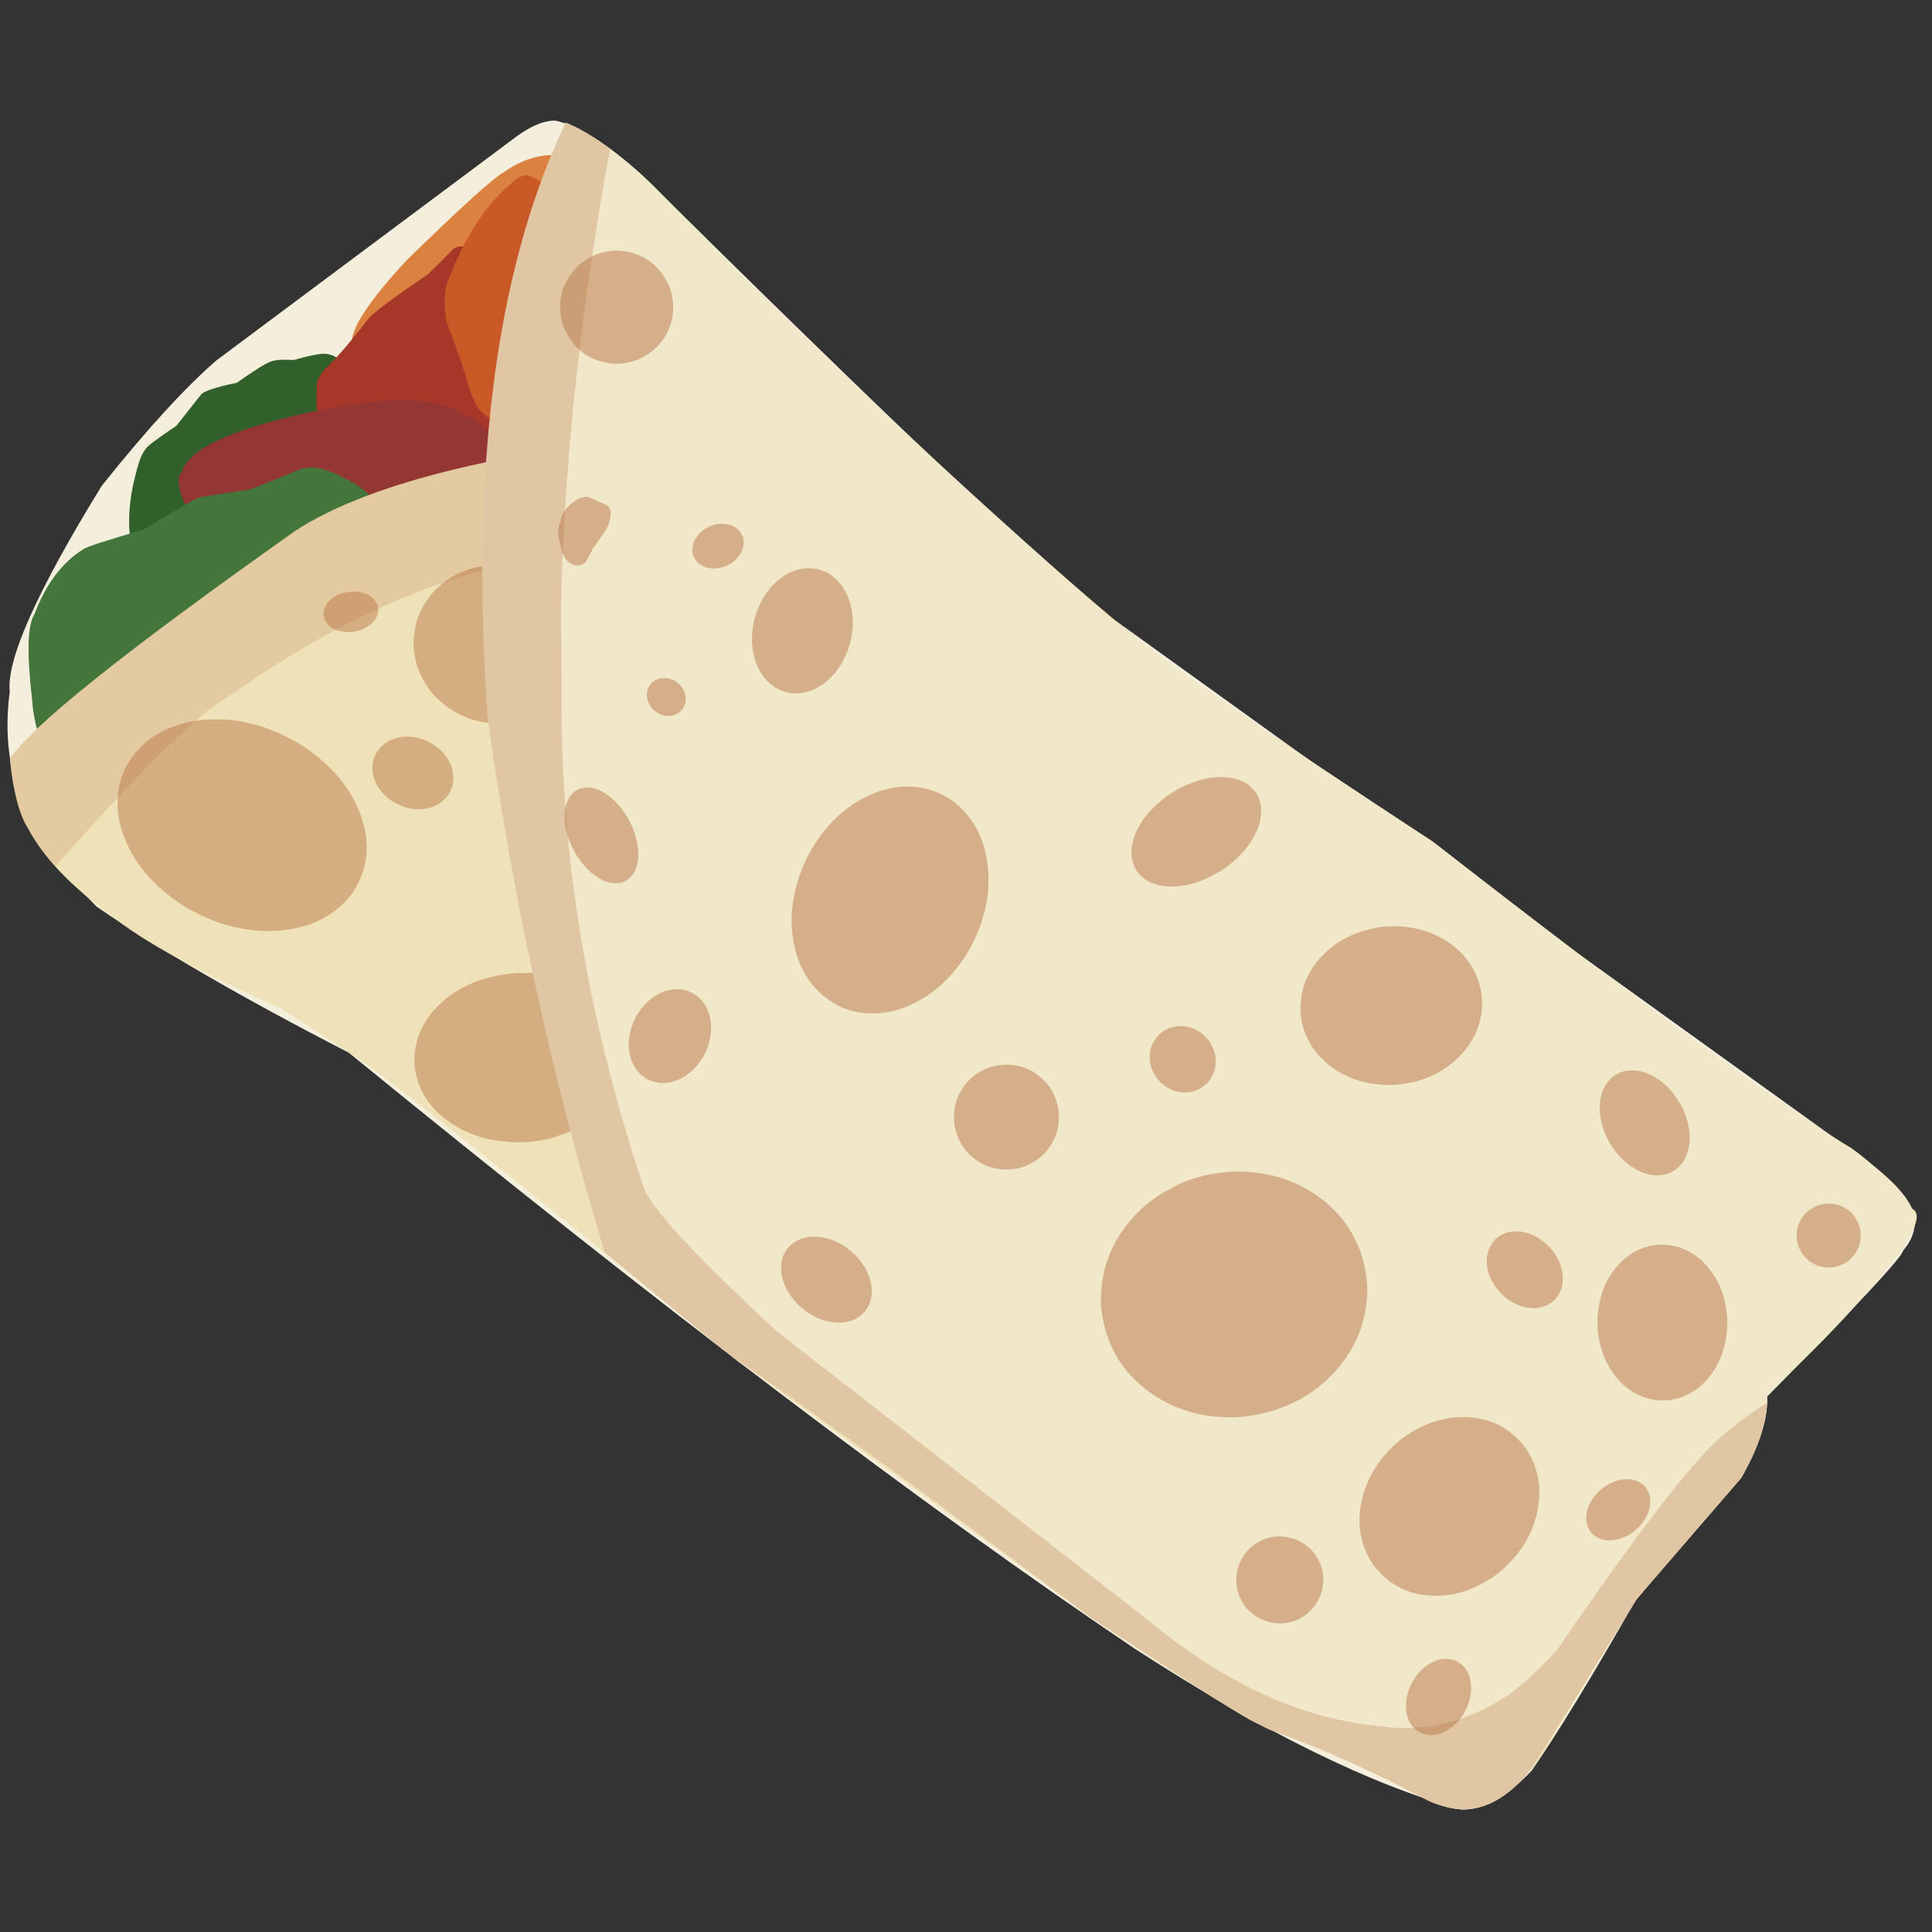 <svg xmlns="http://www.w3.org/2000/svg" xmlns:xlink="http://www.w3.org/1999/xlink" width="600" zoomAndPan="magnify" viewBox="0 0 450 450" height="600" preserveAspectRatio="xMidYMid meet" version="1.0"><rect x="0" y="0" width="450" height="450" fill="#333333" stroke="none"/><defs><clipPath id="f2bcacf5ad"><path d="M 1 28.031 L 446 28.031 L 446 421.781 L 1 421.781 Z M 1 28.031 " clip-rule="nonzero"/></clipPath><clipPath id="d6e3f1c29a"><path d="M 2 100 L 447 100 L 447 421.781 L 2 421.781 Z M 2 100 " clip-rule="nonzero"/></clipPath><clipPath id="afb82cd512"><path d="M 112 28.031 L 447 28.031 L 447 421.781 L 112 421.781 Z M 112 28.031 " clip-rule="nonzero"/></clipPath><clipPath id="46e9f93944"><path d="M 112 28.031 L 412 28.031 L 412 421.781 L 112 421.781 Z M 112 28.031 " clip-rule="nonzero"/></clipPath></defs><g clip-path="url(#f2bcacf5ad)"><path fill="#f4eedd" d="M 129.258 28.082 L 128.391 28.129 C 126.039 28.371 123.359 29.578 120.355 31.75 L 50.406 83.945 C 43.086 90.285 34.18 100.023 23.695 113.16 C 8.598 137.695 1.453 153.695 2.266 161.152 C 0.75 172.477 2.535 182.98 7.617 192.672 C 8.566 195.992 13.527 202.156 22.504 211.168 C 37.016 221.176 56.59 232.512 81.234 245.188 C 153.844 304.453 214.895 350.75 264.391 384.07 C 294.168 403.383 319.512 415.852 340.418 421.488 C 345.43 421.613 350.879 418.59 356.77 412.406 C 362.797 403.711 370.805 390.582 380.789 373.02 L 407.973 339.672 C 410.523 334.074 411.691 329.32 411.477 325.414 C 432.57 304.059 443.168 292.688 443.266 291.305 C 446.125 287.945 446.719 284.461 445.039 280.844 C 443.699 278.246 441.047 275.336 437.09 272.117 L 255.535 141.465 C 240.367 129.23 205.098 95.727 149.734 40.953 C 141.418 33.438 134.594 29.145 129.258 28.082 Z M 129.258 28.082 " fill-opacity="1" fill-rule="nonzero"/></g><path fill="#32602a" d="M 44.879 155.871 C 39.742 150.207 35.203 141.656 31.258 130.211 C 29.59 124.242 29.688 117.715 31.559 110.633 C 32.316 107.469 33.105 105.457 33.93 104.598 C 33.934 104.191 36.328 102.371 41.109 99.137 L 46.742 92.008 C 47.258 91.164 50.066 90.211 55.172 89.148 C 59.305 86.238 61.879 84.625 62.895 84.309 C 63.719 83.852 65.574 83.695 68.457 83.84 C 71.797 82.902 74.09 82.418 75.324 82.391 C 76.793 82.387 78.098 82.902 79.234 83.941 C 80.113 83.969 81.734 87.289 84.102 93.895 C 89.398 96.395 93.734 99.617 97.109 103.559 L 105.617 122.223 C 107.547 125.816 109.223 128.148 110.641 129.219 Z M 44.879 155.871 " fill-opacity="1" fill-rule="nonzero"/><path fill="#dc8241" d="M 99.441 99.219 C 89.293 94.473 83.957 91.145 83.426 89.238 C 80.762 83.68 81.074 78.434 84.359 73.5 C 86.438 70.09 89.898 65.781 94.75 60.582 C 107.543 48.117 115.047 41.316 117.266 40.176 C 123.34 35.785 129.859 34.934 136.824 37.613 Z M 99.441 99.219 " fill-opacity="1" fill-rule="nonzero"/><path fill="#a73829" d="M 89.898 128.941 C 86.613 128.293 82.477 122.738 77.492 112.277 C 74.48 104.262 73.262 96.496 73.84 88.98 C 74.121 88.102 74.684 87.145 75.531 86.117 C 78.383 83.434 81.73 79.559 85.582 74.492 C 86.801 72.949 91.375 69.5 99.309 64.141 C 99.477 64.156 101.465 62.211 105.266 58.309 C 106.328 56.992 108.664 57.07 112.27 58.551 C 117.699 60.711 121.305 62.059 123.082 62.59 C 124.023 63.035 124.598 63.508 124.797 64.012 C 125.172 64.438 125.707 66.348 126.398 69.738 C 128.852 81.645 130.16 89.137 130.316 92.215 C 130.973 97.812 130.73 104.062 129.59 110.957 C 129.164 114.613 126.426 124.461 121.367 140.5 Z M 89.898 128.941 " fill-opacity="1" fill-rule="nonzero"/><path fill="#c95927" d="M 121.918 101.445 C 115.133 98.828 111.32 96.121 110.48 93.324 C 110.109 92.59 109.781 91.832 109.5 91.047 C 108.02 85.844 106.188 80.488 104.004 74.988 C 103.402 71.766 103.41 68.836 104.035 66.203 C 108.164 55.074 113.582 46.902 120.285 41.691 C 121.363 40.945 122.301 40.656 123.102 40.824 C 126.574 42.727 131.07 44.059 136.586 44.812 Z M 121.918 101.445 " fill-opacity="1" fill-rule="nonzero"/><path fill="#943633" d="M 84.23 138.473 C 69.543 135.602 62.309 134.09 62.523 133.93 C 59.203 133.008 55.961 131.492 52.789 129.387 C 49.141 126.926 46.383 123.973 44.52 120.523 C 41.559 114.684 40.844 111.199 42.379 110.07 C 43.656 104.711 53.668 100.008 72.41 95.965 C 87.91 92.703 98.805 92.379 105.09 94.988 C 113.617 98.492 119.254 104.801 122.004 113.922 C 126.094 126.406 126.586 139.379 123.48 152.832 Z M 84.23 138.473 " fill-opacity="1" fill-rule="nonzero"/><path fill="#44763b" d="M 25.398 186.621 C 14.305 183.133 8.328 175.203 7.465 162.84 C 6.227 152.152 6.406 145.574 8.004 143.113 C 10.645 136.09 14.438 131.031 19.379 127.941 C 19.727 127.512 24.449 125.969 33.551 123.312 C 42.094 118.035 46.598 115.504 47.066 115.711 L 57.688 114.074 C 57.969 114.184 62.113 112.566 70.125 109.215 C 72.672 108.43 75.863 109.062 79.707 111.113 C 83.793 113.008 86.375 115.113 87.457 117.438 C 91.195 124.363 92.934 129.488 92.676 132.816 C 92.527 136.941 91.961 140.023 90.969 142.055 C 84.719 151.254 81.148 157.07 80.258 159.512 Z M 25.398 186.621 " fill-opacity="1" fill-rule="nonzero"/><g clip-path="url(#d6e3f1c29a)"><path fill="#f0e2b8" d="M 170.902 100.086 L 167.184 100.148 C 119.285 104.305 86.5 112.129 68.824 123.617 C 28.723 151.969 6.551 169.727 2.309 176.895 C 3.094 184.465 4.516 189.832 6.566 193 C 10.133 199.746 16.555 206.473 25.836 213.184 C 33.105 219.168 46.312 226.398 65.457 234.879 L 80.855 244.914 C 85.539 247.277 115.836 271.305 171.754 317 L 255.156 377.512 C 278.234 392.832 290.988 400.891 293.41 401.684 C 308.27 407.414 321.59 413.426 333.375 419.715 C 336.504 420.93 339.012 421.496 340.895 421.418 C 347.191 421.453 353.258 417.254 359.094 408.824 L 381.094 372.594 L 405.613 344.184 C 410.027 336.207 412.012 329.75 411.566 324.812 C 422.156 314.832 430.016 306.754 435.141 300.578 C 445.043 289.359 448.441 282.996 445.336 281.5 C 443.152 277.551 438.453 272.859 431.23 267.426 C 414.801 257.645 382.227 233.801 333.52 195.898 C 295.738 171.145 272.203 154.902 262.906 147.168 C 240.199 128.074 223.727 113.391 213.484 103.125 C 199.949 101.574 185.758 100.562 170.902 100.086 Z M 170.902 100.086 " fill-opacity="1" fill-rule="nonzero"/></g><path fill="#b67446" d="M 170.902 100.086 L 167.184 100.148 C 119.285 104.305 86.5 112.129 68.824 123.617 C 28.723 151.969 6.551 169.727 2.309 176.895 C 3.094 184.465 4.516 189.832 6.566 193 C 8.125 195.941 10.223 198.883 12.867 201.82 C 32.934 179.223 46.16 166.18 52.547 162.688 C 71.406 149.375 89.234 140.086 106.031 134.824 C 115.492 131.492 125.395 129.828 135.73 129.828 C 156.078 129.828 178.121 136.277 201.855 149.18 L 270.996 153.426 C 267.625 150.938 264.93 148.852 262.906 147.168 C 240.199 128.074 223.727 113.391 213.484 103.125 C 199.949 101.574 185.758 100.562 170.902 100.086 Z M 170.902 100.086 " fill-opacity="0.214" fill-rule="nonzero"/><path fill="#b67446" d="M 120.105 226.645 L 123.473 226.629 C 130.281 227.09 135.836 229.27 140.129 233.168 C 144.418 237.098 146.344 241.902 145.906 247.586 C 145.148 253.031 142.266 257.516 137.258 261.043 C 135.641 262.172 133.863 263.133 131.922 263.914 L 128.918 264.934 C 126.844 265.52 124.668 265.883 122.383 266.02 C 115.371 266.281 109.43 264.699 104.562 261.262 C 99.695 257.828 97.012 253.328 96.512 247.762 C 96.367 242.172 98.512 237.395 102.949 233.422 C 107.391 229.449 113.109 227.188 120.105 226.645 " fill-opacity="0.478" fill-rule="nonzero"/><path fill="#b67446" d="M 104.895 184.332 L 104.328 185.281 C 102.969 187.086 101.078 188.137 98.656 188.43 C 96.223 188.711 93.816 188.125 91.43 186.668 C 89.199 185.18 87.75 183.316 87.074 181.082 C 86.863 180.359 86.75 179.637 86.742 178.906 L 86.812 177.824 C 86.91 177.102 87.125 176.406 87.457 175.734 C 88.539 173.699 90.238 172.402 92.555 171.84 C 94.871 171.277 97.277 171.578 99.773 172.746 C 102.219 174.016 103.922 175.738 104.883 177.918 C 105.848 180.098 105.852 182.238 104.895 184.332 " fill-opacity="0.478" fill-rule="nonzero"/><path fill="#b67446" d="M 29.23 178.812 L 30.867 176.125 C 34.832 171.047 40.504 168.215 47.879 167.633 C 55.293 167.074 62.73 169.031 70.191 173.508 C 77.172 178.066 81.816 183.613 84.121 190.152 C 86.41 196.723 85.668 202.762 81.902 208.277 C 77.934 213.355 72.262 216.188 64.887 216.77 C 57.473 217.328 50.039 215.371 42.574 210.895 C 35.594 206.34 30.953 200.789 28.645 194.25 C 27.914 192.141 27.492 190.031 27.387 187.922 L 27.484 184.793 C 27.715 182.719 28.297 180.727 29.23 178.812 " fill-opacity="0.478" fill-rule="nonzero"/><path fill="#b67446" d="M 81.012 137.871 L 81.875 137.781 C 83.633 137.715 85.105 138.09 86.293 138.906 C 87.477 139.727 88.074 140.816 88.082 142.176 C 88.004 143.484 87.359 144.621 86.152 145.586 C 84.934 146.551 83.406 147.102 81.574 147.234 C 79.816 147.301 78.344 146.926 77.156 146.109 C 75.973 145.289 75.375 144.199 75.363 142.84 C 75.441 141.531 76.086 140.395 77.297 139.43 C 77.688 139.121 78.125 138.848 78.605 138.613 L 79.355 138.293 C 79.875 138.102 80.426 137.961 81.012 137.871 " fill-opacity="0.478" fill-rule="nonzero"/><path fill="#b67446" d="M 119.375 132.066 L 121.938 132.746 C 127.008 134.57 130.734 137.684 133.113 142.098 C 135.484 146.535 135.859 151.277 134.238 156.332 C 132.43 161.098 129.223 164.562 124.621 166.723 C 119.988 168.875 114.992 169.125 109.625 167.477 C 104.555 165.656 100.828 162.539 98.449 158.129 C 96.078 153.691 95.703 148.945 97.324 143.895 C 99.137 139.125 102.344 135.66 106.945 133.5 C 108.43 132.812 110 132.312 111.652 132.004 L 114.164 131.699 C 115.875 131.598 117.609 131.719 119.375 132.066 " fill-opacity="0.478" fill-rule="nonzero"/><g clip-path="url(#afb82cd512)"><path fill="#f1e7c9" d="M 131.738 28.523 L 131.012 30.172 C 115.387 63.918 109.582 109.66 113.605 167.395 C 119.363 208.926 128.43 250.344 140.797 291.656 L 168.719 314.621 C 193.945 332.152 222.316 352.812 253.828 376.594 L 282.953 395.629 C 290.469 400.145 294.855 402.609 296.113 403.027 C 307.883 407.238 320.027 412.68 332.539 419.359 C 336.105 420.949 339.289 421.613 342.098 421.359 C 347.391 420.824 352.305 417.637 356.84 411.793 L 381.398 372.172 L 405.613 344.184 C 409.887 336.652 411.871 330.195 411.566 324.812 C 428.223 309.387 439.523 296.676 445.465 286.68 C 447.777 283.094 443.461 277 432.52 268.398 C 414.641 257.531 381.797 233.477 333.992 196.234 C 295.977 171.449 270.93 154.016 258.852 143.941 C 221.867 111.809 186.277 78.219 152.086 43.172 C 144.281 35.758 137.5 30.879 131.738 28.523 Z M 131.738 28.523 " fill-opacity="1" fill-rule="nonzero"/></g><path fill="#b67446" d="M 136.973 60.191 L 138.578 59.395 C 141.973 58.066 145.301 58.051 148.562 59.344 C 151.828 60.656 154.242 63.043 155.797 66.5 C 157.125 69.895 157.141 73.223 155.848 76.48 C 154.535 79.746 152.148 82.16 148.684 83.715 C 145.289 85.039 141.961 85.059 138.699 83.762 C 135.434 82.449 133.02 80.066 131.465 76.605 C 130.137 73.211 130.121 69.883 131.414 66.625 C 131.836 65.578 132.391 64.594 133.074 63.676 L 134.191 62.367 C 135 61.535 135.926 60.809 136.973 60.191 " fill-opacity="0.478" fill-rule="nonzero"/><path fill="#b67446" d="M 136.496 115.691 L 136.336 115.695 C 134.926 115.883 133.477 116.77 131.984 118.355 C 131.789 118.504 131.434 119.09 130.91 120.113 L 130.664 120.773 C 130.578 121.121 130.52 121.41 130.496 121.641 C 130.289 122.141 130.129 122.711 130.02 123.355 C 129.945 123.977 130.078 125.043 130.418 126.555 C 130.621 127.727 130.961 128.766 131.434 129.664 C 132.125 130.918 133.172 131.605 134.578 131.73 C 135.555 131.656 136.246 131.262 136.66 130.547 L 138.137 127.703 L 140.934 123.758 C 141.02 123.621 141.102 123.48 141.18 123.336 C 141.789 122.16 142.121 121.219 142.18 120.512 C 142.301 119.758 142.273 119.137 142.09 118.648 C 142 118.402 141.871 118.195 141.703 118.016 L 141.426 117.777 C 141.305 117.664 141.047 117.516 140.648 117.328 L 137.152 115.793 C 136.898 115.719 136.68 115.684 136.496 115.691 Z M 136.496 115.691 " fill-opacity="0.478" fill-rule="nonzero"/><path fill="#b67446" d="M 146.578 191.152 L 147.281 192.625 C 148.535 195.68 148.941 198.438 148.5 200.902 C 148.047 203.367 146.805 204.926 144.773 205.578 C 142.754 206.055 140.625 205.457 138.383 203.785 C 137.66 203.246 136.965 202.605 136.293 201.871 L 135.32 200.707 C 134.691 199.887 134.117 198.984 133.598 198.004 C 132.051 194.965 131.359 192.125 131.523 189.48 C 131.688 186.836 132.668 184.988 134.469 183.941 C 136.348 183.047 138.426 183.277 140.703 184.637 C 142.98 185.992 144.938 188.164 146.578 191.152 " fill-opacity="0.478" fill-rule="nonzero"/><path fill="#b67446" d="M 190.781 132.648 L 192.25 133.191 C 195.109 134.633 197.039 137.098 198.039 140.59 C 199.031 144.102 198.797 147.852 197.34 151.848 C 195.797 155.617 193.543 158.355 190.578 160.062 C 189.621 160.605 188.633 161 187.617 161.242 L 186.082 161.484 C 185.051 161.562 184.02 161.465 182.996 161.191 C 179.887 160.234 177.656 158.129 176.305 154.875 C 174.953 151.625 174.785 147.965 175.809 143.902 C 176.992 139.879 178.992 136.812 181.809 134.695 C 184.625 132.578 187.613 131.898 190.781 132.648 " fill-opacity="0.478" fill-rule="nonzero"/><path fill="#b67446" d="M 165.137 122.676 L 165.914 122.367 C 167.535 121.855 169.027 121.859 170.383 122.387 C 171.746 122.918 172.641 123.871 173.066 125.25 C 173.398 126.598 173.152 127.918 172.32 129.203 C 171.48 130.492 170.227 131.441 168.559 132.043 C 166.938 132.555 165.449 132.551 164.09 132.023 C 162.73 131.492 161.836 130.539 161.406 129.16 C 161.074 127.812 161.324 126.492 162.156 125.207 C 162.426 124.793 162.746 124.406 163.125 124.043 L 163.723 123.527 C 164.148 123.203 164.621 122.918 165.137 122.676 " fill-opacity="0.478" fill-rule="nonzero"/><path fill="#b67446" d="M 157.844 159.043 L 158.32 159.473 C 159.211 160.426 159.68 161.488 159.727 162.664 C 159.77 163.844 159.355 164.859 158.48 165.715 C 157.598 166.488 156.551 166.832 155.344 166.754 C 154.133 166.668 153.043 166.152 152.07 165.203 C 151.18 164.254 150.711 163.188 150.664 162.012 C 150.621 160.832 151.039 159.816 151.91 158.965 C 152.793 158.191 153.84 157.844 155.047 157.926 C 155.434 157.953 155.82 158.027 156.207 158.152 L 156.773 158.375 C 157.148 158.547 157.504 158.77 157.844 159.043 " fill-opacity="0.478" fill-rule="nonzero"/><path fill="#b67446" d="M 219.246 184.941 L 221.793 186.449 C 226.629 190.098 229.398 195.289 230.102 202.023 C 230.785 208.789 229.117 215.562 225.094 222.344 C 220.984 228.684 215.898 232.887 209.832 234.949 C 207.879 235.605 205.914 235.973 203.945 236.055 L 201.016 235.949 C 199.074 235.727 197.199 235.184 195.387 234.32 C 189.93 231.465 186.48 226.828 185.043 220.406 C 183.605 213.984 184.504 207.242 187.746 200.18 C 191.266 193.254 195.988 188.355 201.914 185.492 C 207.84 182.625 213.617 182.441 219.246 184.941 " fill-opacity="0.478" fill-rule="nonzero"/><path fill="#b67446" d="M 147.898 237.277 L 148.664 235.938 C 150.398 233.34 152.539 231.633 155.078 230.82 C 157.629 230.016 159.992 230.355 162.168 231.832 C 164.172 233.379 165.309 235.555 165.582 238.352 C 165.664 239.254 165.641 240.18 165.512 241.129 L 165.234 242.555 C 164.996 243.512 164.645 244.461 164.18 245.398 C 162.684 248.246 160.695 250.242 158.211 251.387 C 155.727 252.535 153.312 252.566 150.969 251.488 C 148.699 250.266 147.277 248.32 146.699 245.645 C 146.121 242.973 146.523 240.184 147.898 237.277 " fill-opacity="0.478" fill-rule="nonzero"/><path fill="#b67446" d="M 201.461 305.445 L 200.621 306.297 C 198.707 307.824 196.352 308.367 193.555 307.922 C 190.746 307.465 188.141 306.074 185.746 303.746 C 183.535 301.43 182.281 298.957 181.984 296.328 C 181.695 293.688 182.488 291.512 184.363 289.805 C 186.277 288.277 188.633 287.734 191.43 288.18 C 194.238 288.637 196.84 290.027 199.238 292.355 C 201.449 294.672 202.703 297.145 203 299.773 C 203.094 300.621 203.066 301.441 202.926 302.234 L 202.621 303.383 L 202.133 304.461 L 201.461 305.445 " fill-opacity="0.478" fill-rule="nonzero"/><path fill="#b67446" d="M 232.297 248.148 L 233.949 247.973 C 237.336 247.914 240.242 248.973 242.66 251.152 C 245.086 253.352 246.414 256.207 246.648 259.723 C 246.707 263.109 245.648 266.012 243.465 268.43 C 242.762 269.207 241.961 269.887 241.07 270.465 L 239.672 271.242 C 238.699 271.707 237.656 272.039 236.547 272.238 C 233.117 272.754 230.07 272.078 227.402 270.211 C 224.738 268.344 223.059 265.715 222.371 262.316 C 221.855 258.891 222.531 255.844 224.398 253.18 C 226.266 250.516 228.898 248.836 232.297 248.148 " fill-opacity="0.478" fill-rule="nonzero"/><path fill="#b67446" d="M 272.812 184.727 L 274.762 183.582 C 278.824 181.508 282.613 180.68 286.121 181.094 C 289.641 181.523 292.02 183.168 293.258 186.027 C 294.246 188.883 293.758 191.996 291.785 195.367 C 291.145 196.449 290.367 197.508 289.449 198.535 L 287.977 200.035 C 286.93 201.012 285.766 201.918 284.48 202.754 C 280.488 205.242 276.629 206.488 272.91 206.488 C 269.191 206.488 266.453 205.242 264.699 202.754 C 263.148 200.137 263.137 197.133 264.66 193.738 C 266.188 190.348 268.906 187.344 272.812 184.727 " fill-opacity="0.478" fill-rule="nonzero"/><path fill="#b67446" d="M 270.172 240.801 L 270.973 240.18 C 272.723 239.074 274.609 238.734 276.633 239.16 C 278.668 239.598 280.359 240.742 281.707 242.59 C 282.918 244.426 283.379 246.348 283.082 248.363 C 282.984 249.012 282.805 249.637 282.539 250.238 L 282.082 251.105 C 281.734 251.668 281.305 252.18 280.797 252.641 C 279.184 254.008 277.355 254.605 275.312 254.43 C 273.266 254.254 271.473 253.344 269.93 251.703 C 268.465 249.988 267.754 248.109 267.797 246.059 C 267.844 244.008 268.633 242.254 270.172 240.801 " fill-opacity="0.478" fill-rule="nonzero"/><path fill="#b67446" d="M 345.148 231.93 L 345.227 234.441 C 344.863 239.559 342.633 243.863 338.531 247.355 C 334.402 250.848 329.285 252.641 323.184 252.73 C 317.332 252.562 312.469 250.742 308.59 247.266 C 307.348 246.141 306.289 244.883 305.41 243.492 L 304.258 241.324 C 303.594 239.82 303.164 238.219 302.973 236.527 C 302.559 231.309 304.145 226.758 307.734 222.871 C 311.324 218.984 316.098 216.652 322.059 215.867 C 328.047 215.348 333.211 216.598 337.555 219.621 C 341.898 222.641 344.43 226.742 345.148 231.93 " fill-opacity="0.478" fill-rule="nonzero"/><path fill="#b67446" d="M 376.43 250.273 L 377.59 249.727 C 380.094 248.91 382.703 249.293 385.426 250.871 C 388.156 252.473 390.348 254.957 392.004 258.332 C 393.469 261.617 393.895 264.684 393.285 267.531 C 392.66 270.383 391.086 272.32 388.559 273.34 C 386.059 274.156 383.445 273.777 380.723 272.195 C 377.992 270.598 375.801 268.109 374.148 264.738 C 372.68 261.453 372.254 258.387 372.863 255.539 C 373.066 254.621 373.379 253.781 373.801 253.016 L 374.516 251.945 L 375.391 251.023 L 376.43 250.273 " fill-opacity="0.478" fill-rule="nonzero"/><path fill="#b67446" d="M 360.801 290.352 L 361.672 291.371 C 363.297 293.551 364.074 295.793 364.008 298.094 C 363.934 300.402 362.98 302.219 361.152 303.547 C 359.316 304.715 357.219 304.992 354.859 304.379 C 354.102 304.18 353.352 303.887 352.613 303.5 L 351.531 302.852 C 350.816 302.375 350.145 301.809 349.516 301.152 C 347.621 299.094 346.562 296.887 346.34 294.531 C 346.117 292.176 346.781 290.207 348.332 288.625 C 349.98 287.148 351.977 286.57 354.32 286.895 C 356.664 287.219 358.824 288.375 360.801 290.352 " fill-opacity="0.478" fill-rule="nonzero"/><path fill="#b67446" d="M 281.734 273.535 L 285.926 272.949 C 294.516 272.457 301.91 274.641 308.109 279.492 C 314.312 284.383 317.758 290.934 318.449 299.137 C 318.688 307.047 316.07 313.949 310.598 319.84 C 305.082 325.734 297.863 329.137 288.945 330.051 C 280.355 330.543 272.961 328.359 266.762 323.508 C 260.559 318.617 257.113 312.07 256.426 303.867 C 256.188 295.953 258.805 289.051 264.273 283.16 C 266.047 281.27 268.055 279.602 270.305 278.152 L 273.824 276.188 C 276.281 275 278.918 274.117 281.734 273.535 " fill-opacity="0.478" fill-rule="nonzero"/><path fill="#b67446" d="M 307.547 371.629 L 306.969 372.879 C 305.562 375.309 303.57 376.914 300.988 377.703 C 298.395 378.484 295.797 378.207 293.195 376.875 C 290.766 375.473 289.156 373.48 288.367 370.898 C 288.117 370.066 287.977 369.211 287.945 368.328 L 287.988 367.004 C 288.074 366.117 288.285 365.234 288.617 364.359 C 289.715 361.707 291.496 359.832 293.961 358.734 C 296.426 357.641 299.012 357.57 301.719 358.535 C 304.371 359.629 306.25 361.41 307.344 363.875 C 308.441 366.336 308.508 368.922 307.547 371.629 " fill-opacity="0.478" fill-rule="nonzero"/><path fill="#b67446" d="M 324.254 337.055 L 326.562 335.066 C 331.547 331.41 336.766 329.758 342.211 330.109 C 347.676 330.484 352.07 332.891 355.395 337.332 C 358.348 341.785 359.223 346.777 358.027 352.312 C 356.805 357.863 353.676 362.656 348.645 366.684 C 343.656 370.34 338.441 371.992 332.996 371.641 C 327.531 371.27 323.137 368.863 319.812 364.422 C 316.859 359.969 315.98 354.977 317.18 349.441 C 317.574 347.66 318.188 345.914 319.023 344.195 L 320.441 341.684 C 321.496 340.039 322.766 338.492 324.254 337.055 " fill-opacity="0.478" fill-rule="nonzero"/><path fill="#b67446" d="M 341.27 398.543 L 340.617 399.633 C 339.152 401.75 337.41 403.141 335.391 403.805 C 333.363 404.465 331.527 404.195 329.883 402.996 C 328.375 401.742 327.574 399.977 327.477 397.707 C 327.445 396.973 327.5 396.219 327.641 395.445 L 327.914 394.285 C 328.141 393.508 328.453 392.738 328.855 391.973 C 330.141 389.656 331.777 388.031 333.77 387.094 C 335.758 386.156 337.648 386.125 339.438 386.996 C 341.164 387.988 342.203 389.566 342.547 391.738 C 342.891 393.91 342.465 396.18 341.27 398.543 " fill-opacity="0.478" fill-rule="nonzero"/><path fill="#b67446" d="M 383.238 346.348 L 383.723 347.039 C 384.547 348.566 384.621 350.277 383.953 352.172 C 383.273 354.07 381.969 355.707 380.035 357.082 C 378.137 358.328 376.25 358.891 374.379 358.762 C 373.773 358.719 373.207 358.598 372.672 358.398 L 371.906 358.043 L 371.219 357.562 L 370.617 356.969 C 369.531 355.586 369.203 353.949 369.637 352.055 C 370.07 350.164 371.168 348.445 372.93 346.91 C 374.746 345.438 376.621 344.648 378.562 344.543 C 380.5 344.438 382.062 345.039 383.238 346.348 " fill-opacity="0.478" fill-rule="nonzero"/><path fill="#b67446" d="M 402.332 307.816 L 402.23 310.285 C 401.652 315.262 399.797 319.262 396.664 322.289 C 393.512 325.312 389.762 326.574 385.418 326.078 C 381.27 325.355 377.926 323.105 375.391 319.328 C 374.574 318.109 373.898 316.773 373.363 315.328 L 372.68 313.098 C 372.301 311.559 372.098 309.953 372.066 308.273 C 372.098 303.125 373.508 298.82 376.305 295.359 C 379.098 291.902 382.641 290.074 386.926 289.879 C 391.215 289.941 394.809 291.664 397.707 295.035 C 400.605 298.41 402.148 302.672 402.332 307.816 " fill-opacity="0.478" fill-rule="nonzero"/><path fill="#b67446" d="M 418.969 290.434 L 418.672 289.465 C 418.25 287.445 418.551 285.586 419.578 283.883 C 420.621 282.184 422.18 281.059 424.258 280.516 C 426.281 280.09 428.141 280.395 429.844 281.422 C 431.547 282.461 432.672 284.02 433.215 286.098 C 433.637 288.117 433.336 289.98 432.309 291.68 C 431.266 293.383 429.707 294.504 427.629 295.051 C 425.605 295.473 423.746 295.172 422.043 294.141 C 421.496 293.809 421 293.406 420.551 292.941 L 419.922 292.195 C 419.535 291.664 419.215 291.078 418.969 290.434 " fill-opacity="0.478" fill-rule="nonzero"/><g clip-path="url(#46e9f93944)"><path fill="#b67446" d="M 131.738 28.523 L 131.012 30.172 C 115.387 63.918 109.582 109.66 113.605 167.395 C 119.363 208.926 128.43 250.344 140.797 291.656 L 168.719 314.621 C 193.945 332.152 222.316 352.812 253.828 376.594 L 282.953 395.629 C 290.469 400.145 294.855 402.609 296.113 403.027 C 307.883 407.238 320.027 412.68 332.539 419.359 C 335.609 420.727 338.402 421.41 340.91 421.41 C 341.312 421.41 341.707 421.395 342.098 421.359 C 347.391 420.824 352.305 417.637 356.84 411.793 L 381.398 372.172 L 405.613 344.184 C 409.387 337.531 411.379 331.719 411.582 326.742 L 411.578 326.742 C 408.562 328.641 405.57 330.785 402.598 333.172 C 395.617 338.551 382.32 355.57 362.707 384.23 C 358.508 388.871 354.645 392.438 351.117 394.93 C 343.488 399.969 335.523 402.484 327.219 402.484 C 325.02 402.484 322.793 402.309 320.547 401.957 C 302.602 400.176 284.633 391.777 266.637 376.758 L 181.211 310.332 C 161.914 292.531 151.473 281.227 149.891 276.422 C 137.719 240.043 131.371 204.336 130.852 169.297 L 130.672 140.891 C 131.086 121.531 132.566 101.34 135.113 80.312 C 136.906 65.5 139.23 50.273 142.082 34.637 C 138.328 31.844 134.883 29.809 131.738 28.523 Z M 131.738 28.523 " fill-opacity="0.287" fill-rule="nonzero"/></g></svg>
